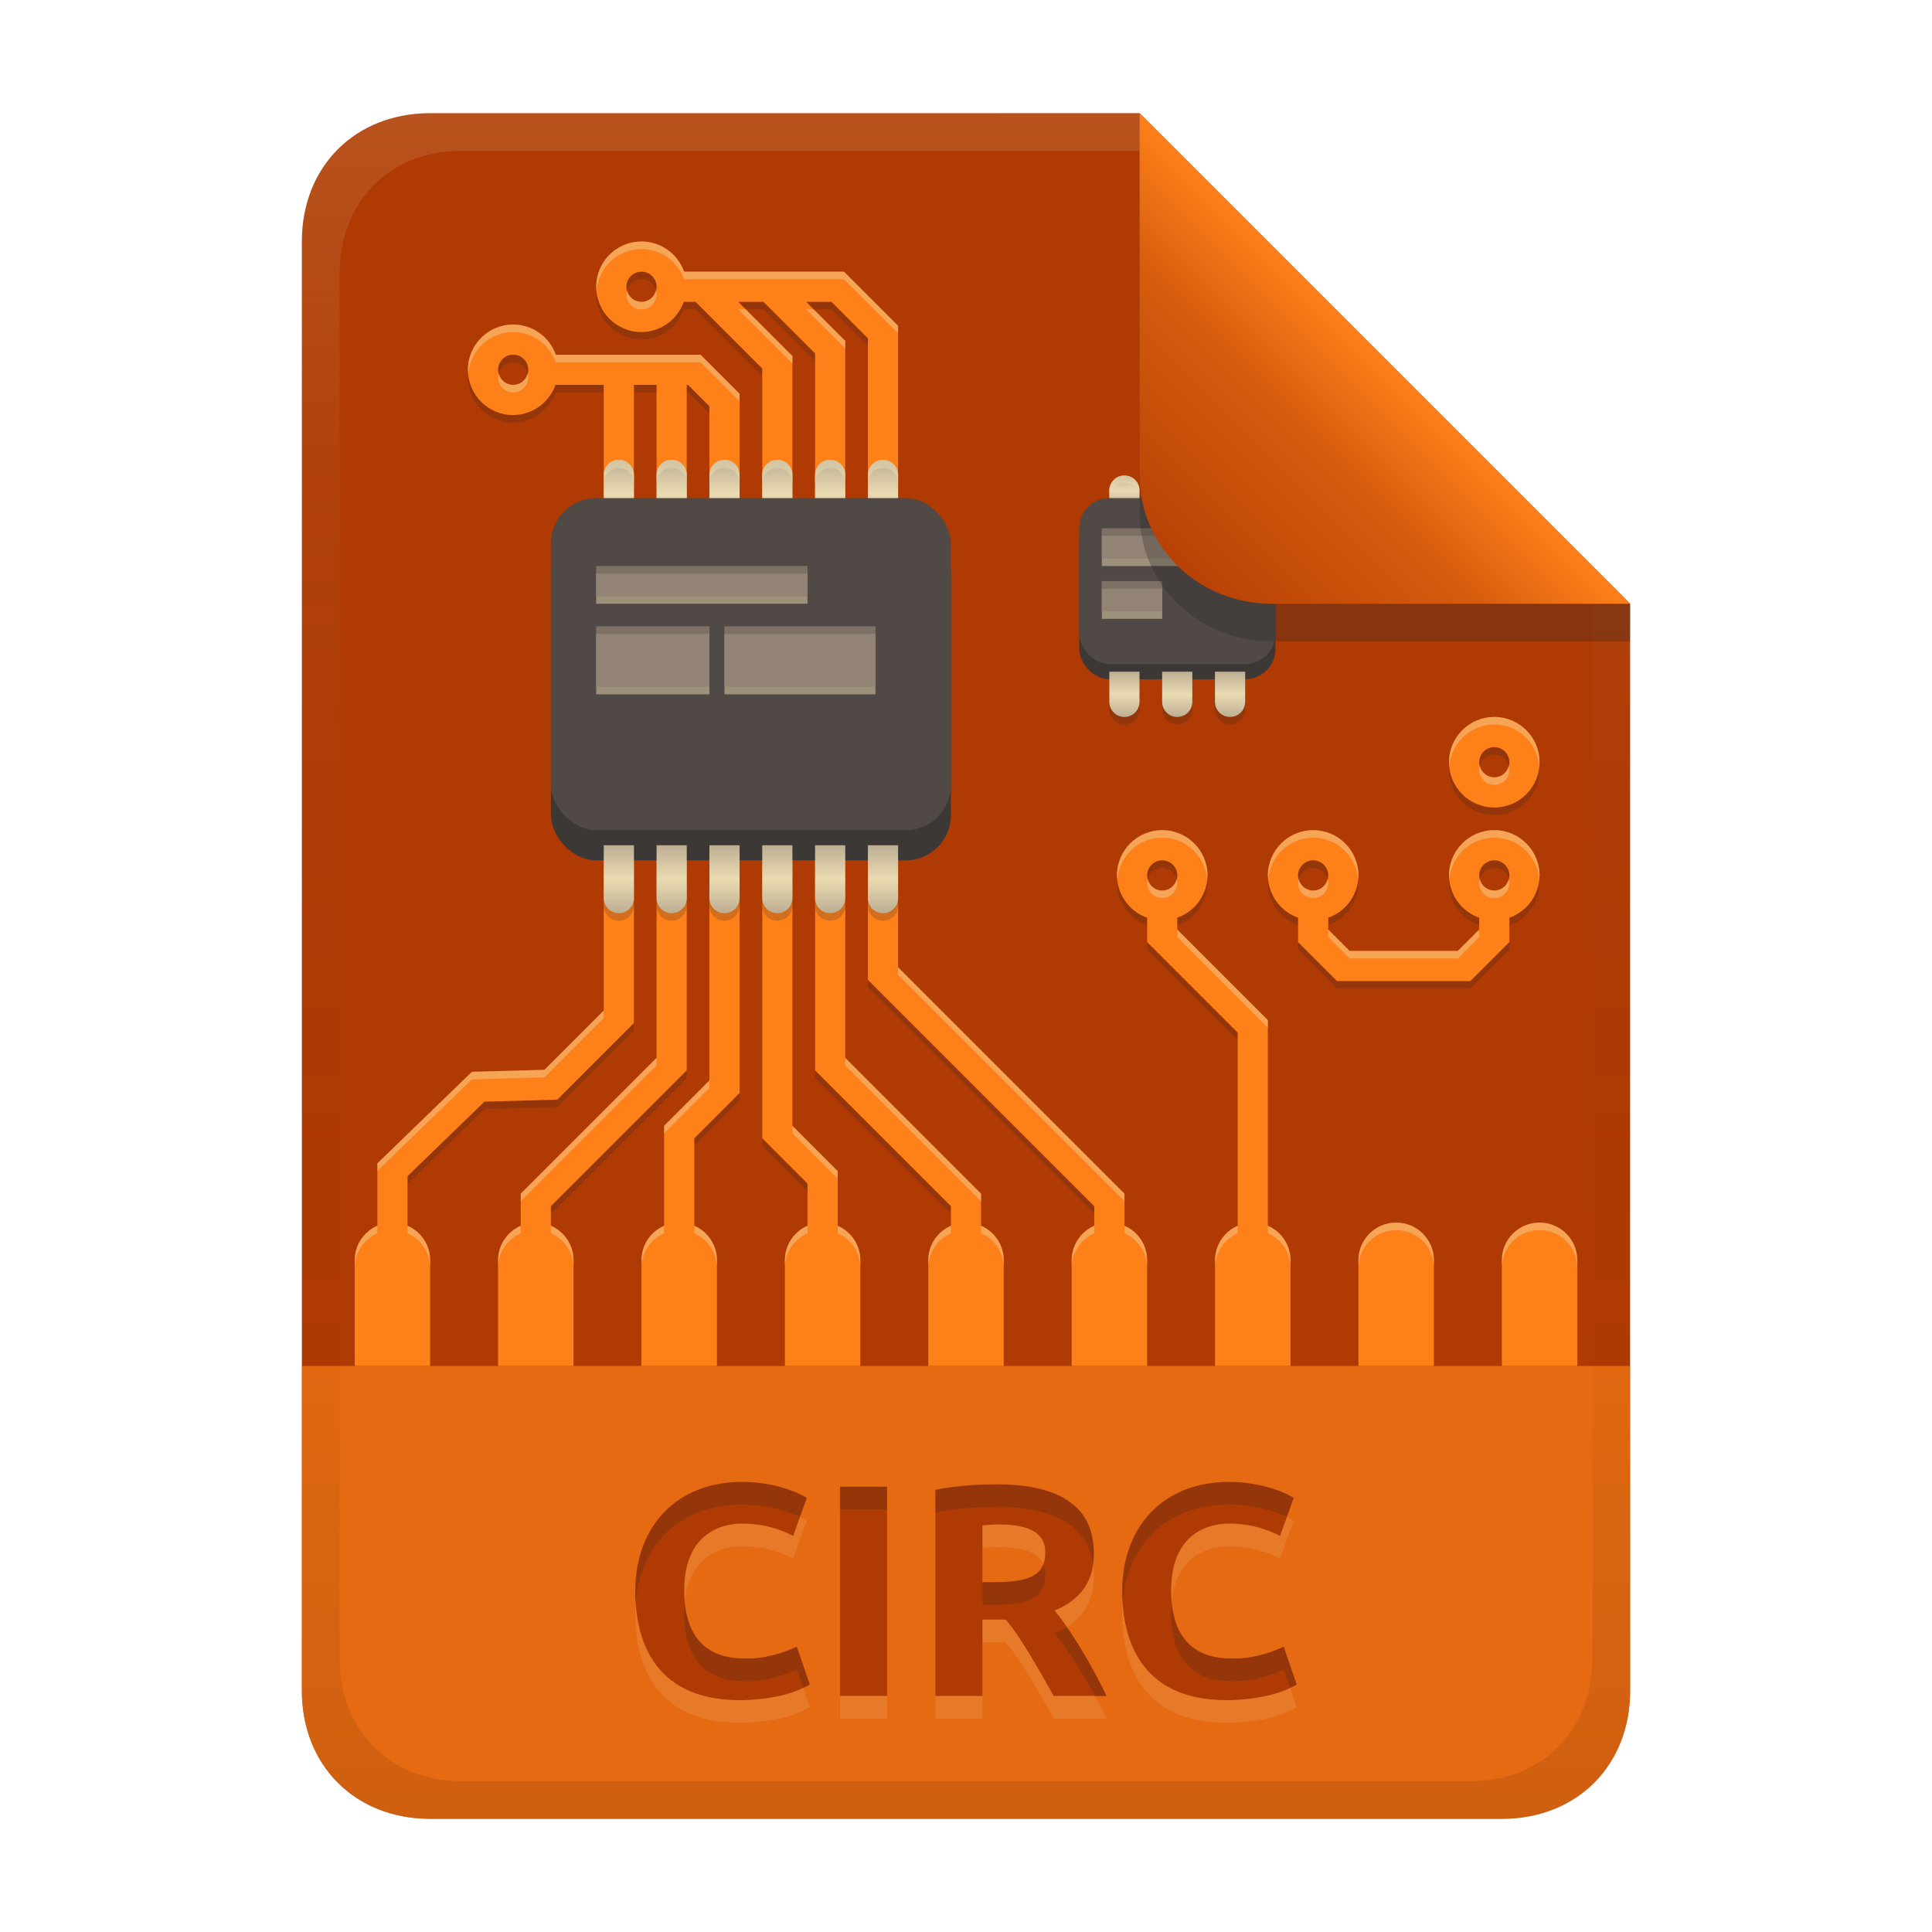 <svg width="256" height="256" version="1.1" viewBox="0 0 256 256" xmlns="http://www.w3.org/2000/svg" xmlns:xlink="http://www.w3.org/1999/xlink">
  <defs>
    <linearGradient id="linearGradient47">
      <stop stop-color="#bdae93" offset="0"/>
      <stop stop-color="#ebdbb2" offset=".5"/>
      <stop stop-color="#bdae93" offset="1"/>
    </linearGradient>
    <linearGradient id="linearGradient26" x1="-160" x2="-160" y2="226" gradientTransform="translate(267,15)" gradientUnits="userSpaceOnUse">
      <stop stop-color="#af3a03" offset="0"/>
      <stop stop-color="#af3a03" offset="1"/>
    </linearGradient>
    <linearGradient id="linearGradient14-5" x1="128" x2="128" y1="15.001" y2="241" gradientTransform="translate(0,4.8e-4)" gradientUnits="userSpaceOnUse">
      <stop stop-color="#ebdbb2" stop-opacity=".15" offset="0"/>
      <stop stop-color="#ebdbb2" stop-opacity=".05" offset=".2"/>
      <stop stop-opacity="0" offset=".704"/>
      <stop stop-opacity=".05" offset=".805"/>
      <stop stop-opacity=".1" offset="1"/>
    </linearGradient>
    <linearGradient id="linearGradient48" x1="87" x2="87" y1="112" y2="121" gradientTransform="translate(-4)" gradientUnits="userSpaceOnUse" xlink:href="#linearGradient47"/>
    <linearGradient id="linearGradient49" x1="87" x2="87" y1="112" y2="121" gradientTransform="matrix(1 0 0 -1 -4 181.92)" gradientUnits="userSpaceOnUse" xlink:href="#linearGradient47"/>
    <linearGradient id="linearGradient52" x1="87" x2="87" y1="112" y2="118" gradientTransform="translate(62.994 -23)" gradientUnits="userSpaceOnUse">
      <stop stop-color="#bdae93" offset="0"/>
      <stop stop-color="#ebdbb2" offset=".5"/>
      <stop stop-color="#bdae93" offset="1"/>
    </linearGradient>
    <linearGradient id="linearGradient53" x1="87" x2="87" y1="115" y2="119" gradientTransform="matrix(1 0 0 -1 62.994 182)" gradientUnits="userSpaceOnUse" xlink:href="#linearGradient47"/>
    <linearGradient id="linearGradient7-6-0-0" x1="186" x2="156" y1="45.006" y2="75.012" gradientTransform="matrix(1.083,0,0,1.083,-17.998,-1.25)" gradientUnits="userSpaceOnUse">
      <stop stop-color="#fe8019" offset="0"/>
      <stop stop-color="#d65d0e" offset=".303"/>
      <stop stop-color="#af3a03" offset="1"/>
    </linearGradient>
  </defs>
  <path d="m57 15c-9.939 0-17 7.059-17 17v192c0 9.939 7.059 17 17 17h142c9.941 0 17-7.061 17-17v-144l-64.999-64.999z" fill="url(#linearGradient26)" stroke-linecap="round" stroke-linejoin="round" stroke-miterlimit="0" style="paint-order:markers fill stroke"/>
  <path d="m57 241c-9.939 0-17-7.059-17-17v-43h176v43c0 9.941-7.061 17-17 17z" fill="#fe8019" opacity=".7" stroke-linecap="round" stroke-linejoin="round" stroke-miterlimit="0" style="paint-order:markers fill stroke"/>
  <path d="m98.02 228.28c-11.917 0-13.84-8.776-13.84-14.44 0-8.71 5.577-14.48 14.16-14.48 3.649 0 6.894 1.079 8.56 2.12l-1.8 5.04c-1.62-0.861-3.901-1.64-6.84-1.64-1.657 0-7.6 0.576-7.6 8.84 0 7.377 4.165 9.04 7.92 9.04 2.47 0.084 4.78-0.554 7-1.56l1.72 5c-3.204 1.942-7.974 2.08-9.28 2.08zm13.28-28.28h6.24v27.72h-6.24zm20.76-0.32c7.149 0 12.88 2.168 12.88 9.12 0 2.189-0.489 5.656-5.2 7.6 3.551 4.396 6.507 10.532 6.88 11.32h-7c-4.006-7.168-5.252-8.79-6.36-10.12h-3.08v10.12h-6.24v-27.32c3.119-0.612 6.387-0.72 8.12-0.72zm0.36 5.32c-0.749-0.01-1.495 0.06-2.24 0.12v7.52h1.76c4.84 0 6.56-1.178 6.56-3.88 0-1.441-0.457-3.76-6.08-3.76zm30.12 23.28c-11.917 0-13.84-8.776-13.84-14.44 0-8.71 5.577-14.48 14.16-14.48 3.649 0 6.894 1.079 8.56 2.12l-1.8 5.04c-1.62-0.861-3.9-1.64-6.84-1.64-1.657 0-7.6 0.576-7.6 8.84 0 7.377 4.165 9.04 7.92 9.04 2.47 0.084 4.78-0.554 7-1.56l1.72 5c-3.204 1.942-7.974 2.08-9.28 2.08z" color="#000000" color-rendering="auto" dominant-baseline="auto" fill="#ebdbb2" image-rendering="auto" opacity=".15" shape-rendering="auto" solid-color="#000000" stop-color="#000000" style="-inkscape-stroke:none;font-feature-settings:normal;font-variant-alternates:normal;font-variant-caps:normal;font-variant-east-asian:normal;font-variant-ligatures:normal;font-variant-numeric:normal;font-variant-position:normal;font-variation-settings:normal;inline-size:0;isolation:auto;mix-blend-mode:normal;shape-margin:0;shape-padding:0;text-decoration-color:#000000;text-decoration-line:none;text-decoration-style:solid;text-indent:0;text-orientation:mixed;text-transform:none;white-space:normal" aria-label="CIRC"/>
  <path d="m98.02 225.28c-11.917 0-13.84-8.776-13.84-14.44 0-8.71 5.577-14.48 14.16-14.48 3.649 0 6.894 1.079 8.56 2.12l-1.8 5.04c-1.62-0.861-3.9-1.64-6.84-1.64-1.657 0-7.6 0.576-7.6 8.84 0 7.377 4.165 9.04 7.92 9.04 2.47 0.084 4.78-0.554 7-1.56l1.72 5c-3.204 1.942-7.974 2.08-9.28 2.08zm13.28-28.28h6.24v27.72h-6.24zm20.76-0.32c7.149 0 12.88 2.168 12.88 9.12 0 2.189-0.489 5.656-5.2 7.6 3.551 4.396 6.507 10.532 6.88 11.32h-7c-4.006-7.168-5.252-8.79-6.36-10.12h-3.08v10.12h-6.24v-27.32c3.119-0.612 6.387-0.72 8.12-0.72zm0.36 5.32c-0.749-0.01-1.495 0.06-2.24 0.12v7.52h1.76c4.84 0 6.56-1.178 6.56-3.88 0-1.441-0.457-3.76-6.08-3.76zm30.12 23.28c-11.917 0-13.84-8.776-13.84-14.44 0-8.71 5.577-14.48 14.16-14.48 3.649 0 6.894 1.079 8.56 2.12l-1.8 5.04c-1.62-0.861-3.9-1.64-6.84-1.64-1.657 0-7.6 0.576-7.6 8.84 0 7.377 4.165 9.04 7.92 9.04 2.47 0.084 4.78-0.554 7-1.56l1.72 5c-3.204 1.942-7.974 2.08-9.28 2.08z" color="#000000" color-rendering="auto" dominant-baseline="auto" fill="#af3a03" image-rendering="auto" shape-rendering="auto" solid-color="#000000" stop-color="#000000" style="-inkscape-stroke:none;font-feature-settings:normal;font-variant-alternates:normal;font-variant-caps:normal;font-variant-east-asian:normal;font-variant-ligatures:normal;font-variant-numeric:normal;font-variant-position:normal;font-variation-settings:normal;inline-size:0;isolation:auto;mix-blend-mode:normal;shape-margin:0;shape-padding:0;text-decoration-color:#000000;text-decoration-line:none;text-decoration-style:solid;text-indent:0;text-orientation:mixed;text-transform:none;white-space:normal" aria-label="CIRC"/>
  <path d="m98.34 196.36c-8.583 0-14.16 5.771-14.16 14.48 0 0.498 0.023 1.026 0.059 1.565 0.584-7.901 6.001-13.045 14.102-13.045 3.083 0 5.865 0.772 7.662 1.639l0.898-2.518c-1.666-1.041-4.911-2.121-8.561-2.121zm64.52 0c-8.583 0-14.16 5.771-14.16 14.48 0 0.501 0.023 1.031 0.059 1.572 0.581-7.905 5.998-13.053 14.102-13.053 3.083 0 5.865 0.772 7.662 1.639l0.898-2.518c-1.666-1.041-4.911-2.121-8.56-2.121zm-30.799 0.32c-1.733 0-5.002 0.109-8.121 0.721v3c3.119-0.612 6.388-0.721 8.121-0.721 6.604 0 11.987 1.861 12.77 7.625 0.075-0.537 0.109-1.051 0.109-1.504 0-6.952-5.73-9.121-12.879-9.121zm-20.76 0.32v3h6.238v-3zm26.93 10.32c-0.643 1.598-2.515 2.32-6.291 2.32h-1.76v3h1.76c4.84 0 6.561-1.179 6.561-3.881 0-0.43-0.062-0.938-0.27-1.44zm-47.5 4.916c-0.045 0.465-0.07 0.958-0.07 1.484 0 7.377 4.165 9.039 7.92 9.039 2.47 0.084 4.78-0.554 7-1.561l0.848 2.463c0.299-0.143 0.594-0.294 0.873-0.463l-1.721-5c-2.22 1.006-4.53 1.645-7 1.561-3.481 0-7.309-1.438-7.85-7.523zm64.521 0c-0.045 0.465-0.072 0.958-0.072 1.484 0 7.377 4.165 9.039 7.92 9.039 2.47 0.084 4.78-0.554 7-1.561l0.848 2.463c0.3-0.143 0.594-0.294 0.873-0.463l-1.721-5c-2.22 1.006-4.53 1.645-7 1.561-3.481 0-7.307-1.438-7.848-7.523zm-13.898 3.344c-0.474 0.294-1.008 0.57-1.613 0.82 2.186 2.707 4.061 5.949 5.332 8.32h1.547c-0.314-0.664-2.472-5.122-5.266-9.141z" color="#000000" color-rendering="auto" dominant-baseline="auto" fill="#282828" image-rendering="auto" opacity=".2" shape-rendering="auto" solid-color="#000000" stop-color="#000000" style="-inkscape-stroke:none;font-feature-settings:normal;font-variant-alternates:normal;font-variant-caps:normal;font-variant-east-asian:normal;font-variant-ligatures:normal;font-variant-numeric:normal;font-variant-position:normal;font-variation-settings:normal;inline-size:0;isolation:auto;mix-blend-mode:normal;shape-margin:0;shape-padding:0;text-decoration-color:#000000;text-decoration-line:none;text-decoration-style:solid;text-indent:0;text-orientation:mixed;text-transform:none;white-space:normal"/>
  <path d="m85 33c-3.314 0-6 2.686-6 6s2.686 6 6 6c2.522-0.023 4.761-1.622 5.602-4h1.57l8.828 8.828v102l6 6v5.592c-1.767 0.769-3 2.523-3 4.58v13h10v-13c0-2.057-1.233-3.811-3-4.58v-7.248l-6-6v-102l-7.172-7.172h3.344l6.828 6.828v95l18 18v2.592c-1.767 0.769-3 2.523-3 4.58v13h10v-13c0-2.057-1.233-3.811-3-4.58v-4.248l-18-18v-95l-5.172-5.172h3.344l4.828 4.828v85l30 30v2.592c-1.767 0.769-3 2.523-3 4.58v13h10v-13c0-2.057-1.233-3.811-3-4.58v-4.248l-30-30v-85l-7.172-7.172h-21.182c-0.846-2.394-3.108-3.996-5.646-4zm0 4c1.105 0 2 0.895 2 2 0 1.105-0.895 2-2 2s-2-0.895-2-2c0-1.105 0.895-2 2-2zm-17 7c-3.314 0-6 2.686-6 6s2.686 6 6 6c2.522-0.023 4.761-1.622 5.602-4h6.398v82.9l-7.852 7.852-9.617 0.271-12.531 12.129v8.268c-1.767 0.769-3 2.523-3 4.58v13h10v-13c0-2.057-1.233-3.811-3-4.58v-6.572l10.195-9.871 9.656-0.271 10.148-10.148v-84.557h3v89.172l-18 18v4.248c-1.767 0.769-3 2.523-3 4.58v13h10v-13c0-2.057-1.233-3.811-3-4.58v-2.592l18-18v-90.828h0.172l2.828 2.828v89.344l-6 6v13.248c-1.767 0.769-3 2.523-3 4.58v13h10v-13c0-2.057-1.233-3.811-3-4.58v-11.592l6-6v-92.656l-5.172-5.172h-19.182c-0.846-2.394-3.108-3.996-5.646-4zm0 4c1.105 0 2 0.895 2 2s-0.895 2-2 2-2-0.895-2-2 0.895-2 2-2zm130 48c-3.314 0-6 2.686-6 6s2.686 6 6 6 6-2.686 6-6-2.686-6-6-6zm0 4c1.105 0 2 0.895 2 2s-0.895 2-2 2-2-0.895-2-2 0.895-2 2-2zm-44 11c-3.314 0-6 2.686-6 6 0.023 2.522 1.622 4.761 4 5.602v3.227l12 12v25.592c-1.767 0.769-3 2.523-3 4.58v13h10v-13c0-2.057-1.233-3.811-3-4.58v-27.248l-12-12v-1.57c2.378-0.841 3.977-3.079 4-5.602 0-3.314-2.686-6-6-6zm20 0c-3.314 0-6 2.686-6 6 0.023 2.522 1.622 4.761 4 5.602v3.227l5.172 5.172h17.656l5.172-5.172v-3.227c2.378-0.841 3.977-3.079 4-5.602 0-3.314-2.686-6-6-6s-6 2.686-6 6c0.023 2.522 1.622 4.761 4 5.602v1.57l-2.828 2.828h-14.344l-2.828-2.828v-1.57c2.378-0.841 3.977-3.079 4-5.602 0-3.314-2.686-6-6-6zm-20 4c1.105 0 2 0.895 2 2s-0.895 2-2 2-2-0.895-2-2 0.895-2 2-2zm20 0c1.105 0 2 0.895 2 2s-0.895 2-2 2-2-0.895-2-2 0.895-2 2-2zm24 0c1.105 0 2 0.895 2 2s-0.895 2-2 2-2-0.895-2-2 0.895-2 2-2zm-13 48c-2.77 0-5 2.23-5 5v13h10v-13c0-2.77-2.23-5-5-5zm19 0c-2.77 0-5 2.23-5 5v13h10v-13c0-2.77-2.23-5-5-5z" fill="#282828" opacity=".2" stroke-linecap="round" stroke-linejoin="round" stroke-miterlimit="0" stroke-width=".647" style="paint-order:markers fill stroke"/>
  <path d="m85 32c-3.314 0-6 2.686-6 6s2.686 6 6 6c2.522-0.023 4.761-1.622 5.602-4h1.57l8.828 8.828v102l6 6v5.592c-1.767 0.769-3 2.523-3 4.58v14h10v-14c0-2.057-1.233-3.811-3-4.58v-7.248l-6-6v-102l-7.172-7.172h3.344l6.828 6.828v95l18 18v2.592c-1.767 0.769-3 2.523-3 4.58v14h10v-14c0-2.057-1.233-3.811-3-4.58v-4.248l-18-18v-95l-5.172-5.172h3.344l4.828 4.828v85l30 30v2.592c-1.767 0.769-3 2.523-3 4.58v14h10v-14c0-2.057-1.233-3.811-3-4.58v-4.248l-30-30v-85l-7.172-7.172h-21.182c-0.846-2.394-3.108-3.996-5.646-4zm0 4c1.105 0 2 0.895 2 2s-0.895 2-2 2-2-0.895-2-2 0.895-2 2-2zm-17 7c-3.314 0-6 2.686-6 6s2.686 6 6 6c2.522-0.023 4.761-1.622 5.602-4h6.398v82.9l-7.852 7.852-9.617 0.271-12.531 12.129v8.268c-1.767 0.769-3 2.523-3 4.58v14h10v-14c0-2.057-1.233-3.811-3-4.58v-6.572l10.195-9.871 9.656-0.271 10.148-10.148v-84.557h3v89.172l-18 18v4.248c-1.767 0.769-3 2.523-3 4.58v14h10v-14c0-2.057-1.233-3.811-3-4.58v-2.592l18-18v-90.828h0.172l2.828 2.828v89.344l-6 6v13.248c-1.767 0.769-3 2.523-3 4.58v14h10v-14c0-2.057-1.233-3.811-3-4.58v-11.592l6-6v-92.656l-5.172-5.172h-19.182c-0.846-2.394-3.108-3.996-5.646-4zm0 4c1.105 0 2 0.895 2 2s-0.895 2-2 2-2-0.895-2-2 0.895-2 2-2zm130 48c-3.314 0-6 2.686-6 6s2.686 6 6 6 6-2.686 6-6-2.686-6-6-6zm0 4c1.105 0 2 0.895 2 2s-0.895 2-2 2-2-0.895-2-2 0.895-2 2-2zm-44 11c-3.314 0-6 2.686-6 6 0.023 2.522 1.622 4.761 4 5.602v3.227l12 12v25.592c-1.767 0.769-3 2.523-3 4.58v14h10v-14c0-2.057-1.233-3.811-3-4.58v-27.248l-12-12v-1.57c2.378-0.841 3.977-3.079 4-5.602 0-3.314-2.686-6-6-6zm20 0c-3.314 0-6 2.686-6 6 0.023 2.522 1.622 4.761 4 5.602v3.227l5.172 5.172h17.656l5.172-5.172v-3.227c2.378-0.841 3.977-3.079 4-5.602 0-3.314-2.686-6-6-6s-6 2.686-6 6c0.023 2.522 1.622 4.761 4 5.602v1.57l-2.828 2.828h-14.344l-2.828-2.828v-1.57c2.378-0.841 3.977-3.079 4-5.602 0-3.314-2.686-6-6-6zm-20 4c1.105 0 2 0.895 2 2s-0.895 2-2 2-2-0.895-2-2 0.895-2 2-2zm20 0c1.105 0 2 0.895 2 2s-0.895 2-2 2-2-0.895-2-2 0.895-2 2-2zm24 0c1.105 0 2 0.895 2 2s-0.895 2-2 2-2-0.895-2-2 0.895-2 2-2zm-13 48c-2.77 0-5 2.23-5 5v14h10v-14c0-2.77-2.23-5-5-5zm19 0c-2.77 0-5 2.23-5 5v14h10v-14c0-2.77-2.23-5-5-5z" fill="#fe8019" stroke-linecap="round" stroke-linejoin="round" stroke-miterlimit="0" stroke-width=".647" style="paint-order:markers fill stroke"/>
  <path d="m85 32c-3.314 0-6 2.686-6 6 0 0.171 0.037 0.332 0.051 0.5 0.258-3.076 2.807-5.5 5.949-5.5 2.539 0.004 4.8 1.606 5.646 4h21.182l7.172 7.172v-1l-7.172-7.172h-21.182c-0.846-2.394-3.108-3.996-5.646-4zm-1.9 6.5c-0.043 0.164-0.1 0.323-0.1 0.5 0 1.105 0.895 2 2 2s2-0.895 2-2c0-0.177-0.056-0.336-0.1-0.5-0.226 0.856-0.973 1.5-1.9 1.5s-1.674-0.644-1.9-1.5zm14.729 2.5 7.172 7.172v-1l-6.172-6.172zm9 0 5.172 5.172v-1l-4.172-4.172zm-38.83 2c-3.313 0.001-5.998 2.687-5.998 6 0 0.171 0.037 0.332 0.051 0.5 0.258-3.075 2.806-5.499 5.947-5.5h0.002c2.538 0.005 4.798 1.607 5.644 4h19.184l5.172 5.172v-1l-5.172-5.172h-19.184c-0.846-2.393-3.106-3.995-5.644-4zm-1.898 6.5c-0.043 0.164-0.1 0.323-0.1 0.5 0 1.105 0.895 2 2 2s2-0.895 2-2c0-0.177-0.056-0.336-0.1-0.5-0.226 0.856-0.973 1.5-1.9 1.5s-1.674-0.644-1.9-1.5zm131.9 45.5c-3.314 0-6 2.686-6 6 0 0.171 0.037 0.332 0.051 0.5 0.258-3.076 2.807-5.5 5.949-5.5s5.691 2.424 5.949 5.5c0.014-0.168 0.051-0.329 0.051-0.5 0-3.314-2.686-6-6-6zm-1.9 6.5c-0.043 0.164-0.1 0.323-0.1 0.5 0 1.105 0.895 2 2 2s2-0.895 2-2c0-0.177-0.056-0.336-0.1-0.5-0.226 0.856-0.973 1.5-1.9 1.5s-1.674-0.644-1.9-1.5zm-42.1 8.5c-3.314 0-6 2.686-6 6 2e-3 0.182 0.029 0.358 0.047 0.537 0.24-3.093 2.798-5.537 5.953-5.537 3.156 0 5.714 2.445 5.953 5.539 0.018-0.179 0.045-0.357 0.047-0.539 0-3.314-2.686-6-6-6zm20 0c-3.314 0-6 2.686-6 6 2e-3 0.182 0.029 0.358 0.047 0.537 0.24-3.093 2.798-5.537 5.953-5.537 3.154 0 5.712 2.443 5.953 5.535 0.018-0.178 0.045-0.354 0.047-0.535 0-3.314-2.686-6-6-6zm24 0c-3.314 0-6 2.686-6 6 2e-3 0.182 0.029 0.358 0.047 0.537 0.24-3.093 2.798-5.537 5.953-5.537 3.154 0 5.712 2.443 5.953 5.535 0.018-0.178 0.045-0.354 0.047-0.535 0-3.314-2.686-6-6-6zm-45.9 6.5c-0.043 0.164-0.1 0.323-0.1 0.5 0 1.105 0.895 2 2 2s2-0.895 2-2c0-0.177-0.056-0.336-0.1-0.5-0.226 0.856-0.973 1.5-1.9 1.5s-1.674-0.644-1.9-1.5zm20 0c-0.043 0.164-0.1 0.323-0.1 0.5 0 1.105 0.895 2 2 2s2-0.895 2-2c0-0.177-0.056-0.336-0.1-0.5-0.226 0.856-0.973 1.5-1.9 1.5s-1.674-0.644-1.9-1.5zm24 0c-0.043 0.164-0.1 0.323-0.1 0.5 0 1.105 0.895 2 2 2s2-0.895 2-2c0-0.177-0.056-0.336-0.1-0.5-0.226 0.856-0.973 1.5-1.9 1.5s-1.674-0.644-1.9-1.5zm-40.1 6.672v1l12 12v-1zm20 0v1l2.828 2.828h14.344l2.828-2.828v-1l-2.828 2.828h-14.344zm-57 5v1l30 30v-1zm-39 5.729-7.852 7.852-9.617 0.271-12.531 12.129v1l12.531-12.129 9.617-0.271 7.852-7.852zm7 6.271-18 18v1l18-18zm25 0v1l18 18v-1zm-18 3-6 6v1l6-6zm11 6v1l6 6v-1zm80 12.828c-2.77 0-5 2.23-5 5v1c0-2.77 2.23-5 5-5s5 2.23 5 5v-1c0-2.77-2.23-5-5-5zm19 0c-2.77 0-5 2.23-5 5v1c0-2.77 2.23-5 5-5s5 2.23 5 5v-1c0-2.77-2.23-5-5-5zm-154 0.42c-1.767 0.769-3 2.523-3 4.58v1c0-2.057 1.233-3.811 3-4.58zm4 0v1c1.767 0.769 3 2.523 3 4.58v-1c0-2.057-1.233-3.811-3-4.58zm15 0c-1.767 0.769-3 2.523-3 4.58v1c0-2.057 1.233-3.811 3-4.58zm4 0v1c1.767 0.769 3 2.523 3 4.58v-1c0-2.057-1.233-3.811-3-4.58zm15 0c-1.767 0.769-3 2.523-3 4.58v1c0-2.057 1.233-3.811 3-4.58zm4 0v1c1.767 0.769 3 2.523 3 4.58v-1c0-2.057-1.233-3.811-3-4.58zm15 0c-1.767 0.769-3 2.523-3 4.58v1c0-2.057 1.233-3.811 3-4.58zm4 0v1c1.767 0.769 3 2.523 3 4.58v-1c0-2.057-1.233-3.811-3-4.58zm15 0c-1.767 0.769-3 2.523-3 4.58v1c0-2.057 1.233-3.811 3-4.58zm4 0v1c1.767 0.769 3 2.523 3 4.58v-1c0-2.057-1.233-3.811-3-4.58zm15 0c-1.767 0.769-3 2.523-3 4.58v1c0-2.057 1.233-3.811 3-4.58zm4 0v1c1.767 0.769 3 2.523 3 4.58v-1c0-2.057-1.233-3.811-3-4.58zm15 0c-1.767 0.769-3 2.523-3 4.58v1c0-2.057 1.233-3.811 3-4.58zm4 0v1c1.767 0.769 3 2.523 3 4.58v-1c0-2.057-1.233-3.811-3-4.58z" fill="#ebdbb2" opacity=".4" style="paint-order:markers fill stroke"/>
  <rect x="73" y="70" width="53" height="44" ry="6" fill="#3c3836" style="paint-order:markers fill stroke"/>
  <path d="m80 69.92v-7c0-1.108 0.892-2 2-2s2 0.892 2 2v7zm7 0v-7c0-1.108 0.892-2 2-2s2 0.892 2 2v7zm7 0v-7c0-1.108 0.892-2 2-2s2 0.892 2 2v7zm7 0v-7c0-1.108 0.892-2 2-2s2 0.892 2 2v7zm7 0v-7c0-1.108 0.892-2 2-2s2 0.892 2 2v7zm7 0v-7c0-1.108 0.892-2 2-2s2 0.892 2 2v7z" fill="url(#linearGradient49)" style="paint-order:markers fill stroke"/>
  <path d="m82 60.92c-1.108 0-2 0.892-2 2v1.08c0-1.108 0.892-2 2-2s2 0.892 2 2v-1.08c0-1.108-0.892-2-2-2zm7 0c-1.108 0-2 0.892-2 2v1.08c0-1.108 0.892-2 2-2s2 0.892 2 2v-1.08c0-1.108-0.892-2-2-2zm7 0c-1.108 0-2 0.892-2 2v1.08c0-1.108 0.892-2 2-2s2 0.892 2 2v-1.08c0-1.108-0.892-2-2-2zm7 0c-1.108 0-2 0.892-2 2v1.08c0-1.108 0.892-2 2-2s2 0.892 2 2v-1.08c0-1.108-0.892-2-2-2zm7 0c-1.108 0-2 0.892-2 2v1.08c0-1.108 0.892-2 2-2s2 0.892 2 2v-1.08c0-1.108-0.892-2-2-2zm7 0c-1.108 0-2 0.892-2 2v1.08c0-1.108 0.892-2 2-2s2 0.892 2 2v-1.08c0-1.108-0.892-2-2-2z" fill="#ebdbb2" opacity=".5" style="paint-order:markers fill stroke"/>
  <rect x="73" y="66" width="53" height="44" ry="6" fill="#504945" style="paint-order:markers fill stroke"/>
  <path d="m79 76h28v4h-28zm0 8h15v8h-15zm17 0h20v8h-20z" fill="#ebdbb2" opacity=".5" stroke-width="1.831"/>
  <path d="m79 75h28v4h-28zm0 8h15v8h-15zm17 0h20v8h-20z" fill="#928374" stroke-width="1.831"/>
  <path d="m79 75v1h28v-1zm0 8v1h15v-1zm17 0v1h20v-1z" fill="#282828" opacity=".2"/>
  <path d="m80 113v7c0 1.108 0.892 2 2 2s2-0.892 2-2v-7zm7 0v7c0 1.108 0.892 2 2 2s2-0.892 2-2v-7zm7 0v7c0 1.108 0.892 2 2 2s2-0.892 2-2v-7zm7 0v7c0 1.108 0.892 2 2 2s2-0.892 2-2v-7zm7 0v7c0 1.108 0.892 2 2 2s2-0.892 2-2v-7zm7 0v7c0 1.108 0.892 2 2 2s2-0.892 2-2v-7z" fill="#282828" opacity=".2" style="paint-order:markers fill stroke"/>
  <path d="m80 112v7c0 1.108 0.892 2 2 2s2-0.892 2-2v-7zm7 0v7c0 1.108 0.892 2 2 2s2-0.892 2-2v-7zm7 0v7c0 1.108 0.892 2 2 2s2-0.892 2-2v-7zm7 0v7c0 1.108 0.892 2 2 2s2-0.892 2-2v-7zm7 0v7c0 1.108 0.892 2 2 2s2-0.892 2-2v-7zm7 0v7c0 1.108 0.892 2 2 2s2-0.892 2-2v-7z" fill="url(#linearGradient48)" style="paint-order:markers fill stroke"/>
  <rect x="143.01" y="68.012" width="25.988" height="21.988" ry="4" fill="#3c3836" style="paint-order:markers fill stroke"/>
  <path d="m146.99 90v4c0 1.108 0.892 2 2 2s2-0.892 2-2v-4zm7 0v4c0 1.108 0.892 2 2 2s2-0.892 2-2v-4zm7 0v4c0 1.108 0.892 2 2 2s2-0.892 2-2v-4z" fill="#282828" opacity=".2" style="paint-order:markers fill stroke"/>
  <path d="m146.99 89v4c0 1.108 0.892 2 2 2s2-0.892 2-2v-4zm7 0v4c0 1.108 0.892 2 2 2s2-0.892 2-2v-4zm7 0v4c0 1.108 0.892 2 2 2s2-0.892 2-2v-4z" fill="url(#linearGradient52)" style="paint-order:markers fill stroke"/>
  <path d="m146.99 67v-2c0-1.108 0.892-2 2-2s2 0.892 2 2v2zm7 0v-2c0-1.108 0.892-2 2-2s2 0.892 2 2v2zm7 0v-2c0-1.108 0.892-2 2-2s2 0.892 2 2v2z" fill="url(#linearGradient53)" style="paint-order:markers fill stroke"/>
  <path d="m148.99 63c-1.108 0-2 0.892-2 2v2h0.01v-1c0-1.108 0.892-2 2-2 1.039 0 1.888 0.784 1.99 1.795v-0.795c0-1.108-0.892-2-2-2zm7 0c-1.108 0-2 0.892-2 2v2h0.01v-1c0-1.108 0.892-2 2-2 1.039 0 1.888 0.784 1.99 1.795v-0.795c0-1.108-0.892-2-2-2zm7 0c-1.108 0-2 0.892-2 2v2h0.01v-1c0-1.108 0.892-2 2-2 1.039 0 1.888 0.784 1.99 1.795v-0.795c0-1.108-0.892-2-2-2z" fill="#ebdbb2" opacity=".5" style="paint-order:markers fill stroke"/>
  <rect x="143" y="66" width="25.988" height="21.988" ry="4" fill="#504945" style="paint-order:markers fill stroke"/>
  <path d="m146 71h15v4h-15zm0 7h8v4h-8z" fill="#ebdbb2" opacity=".5" stroke-width="1.831"/>
  <path d="m145.99 70h15v4h-15zm0 7h8v4h-8z" fill="#928374" stroke-width="1.831"/>
  <path d="m145.99 70v4h6e-3v-3h14.994v-1zm0 7v4h6e-3v-3h7.994v-1z" fill="#282828" opacity=".2"/>
  <path d="m57 15c-9.939 0-17 7.059-17 17v192c0 9.939 7.059 17 17 17h142c9.941 0 17-7.061 17-17v-144l-65-64.998zm4.033 4.99 89.967 2e-3 60 60.009v139.75c0 9.5-6.657 16.248-16.033 16.248h-133.93c-9.376 0-16.033-6.748-16.033-16.248v-183.51c0-9.501 6.659-16.25 16.033-16.25z" fill="url(#linearGradient14-5)" style="paint-order:markers fill stroke"/>
  <path d="m151 15.002v52.914c0 9.652 7.864 17.084 17.518 17.084l47.482-1.34e-4v-5z" fill="#282828" opacity=".3" stroke-width="1.083"/>
  <path d="m151 15.001v47.916c0 9.652 7.864 17.084 17.518 17.084l47.482-1.34e-4z" fill="url(#linearGradient7-6-0-0)" stroke-width="1.083"/>
</svg>
